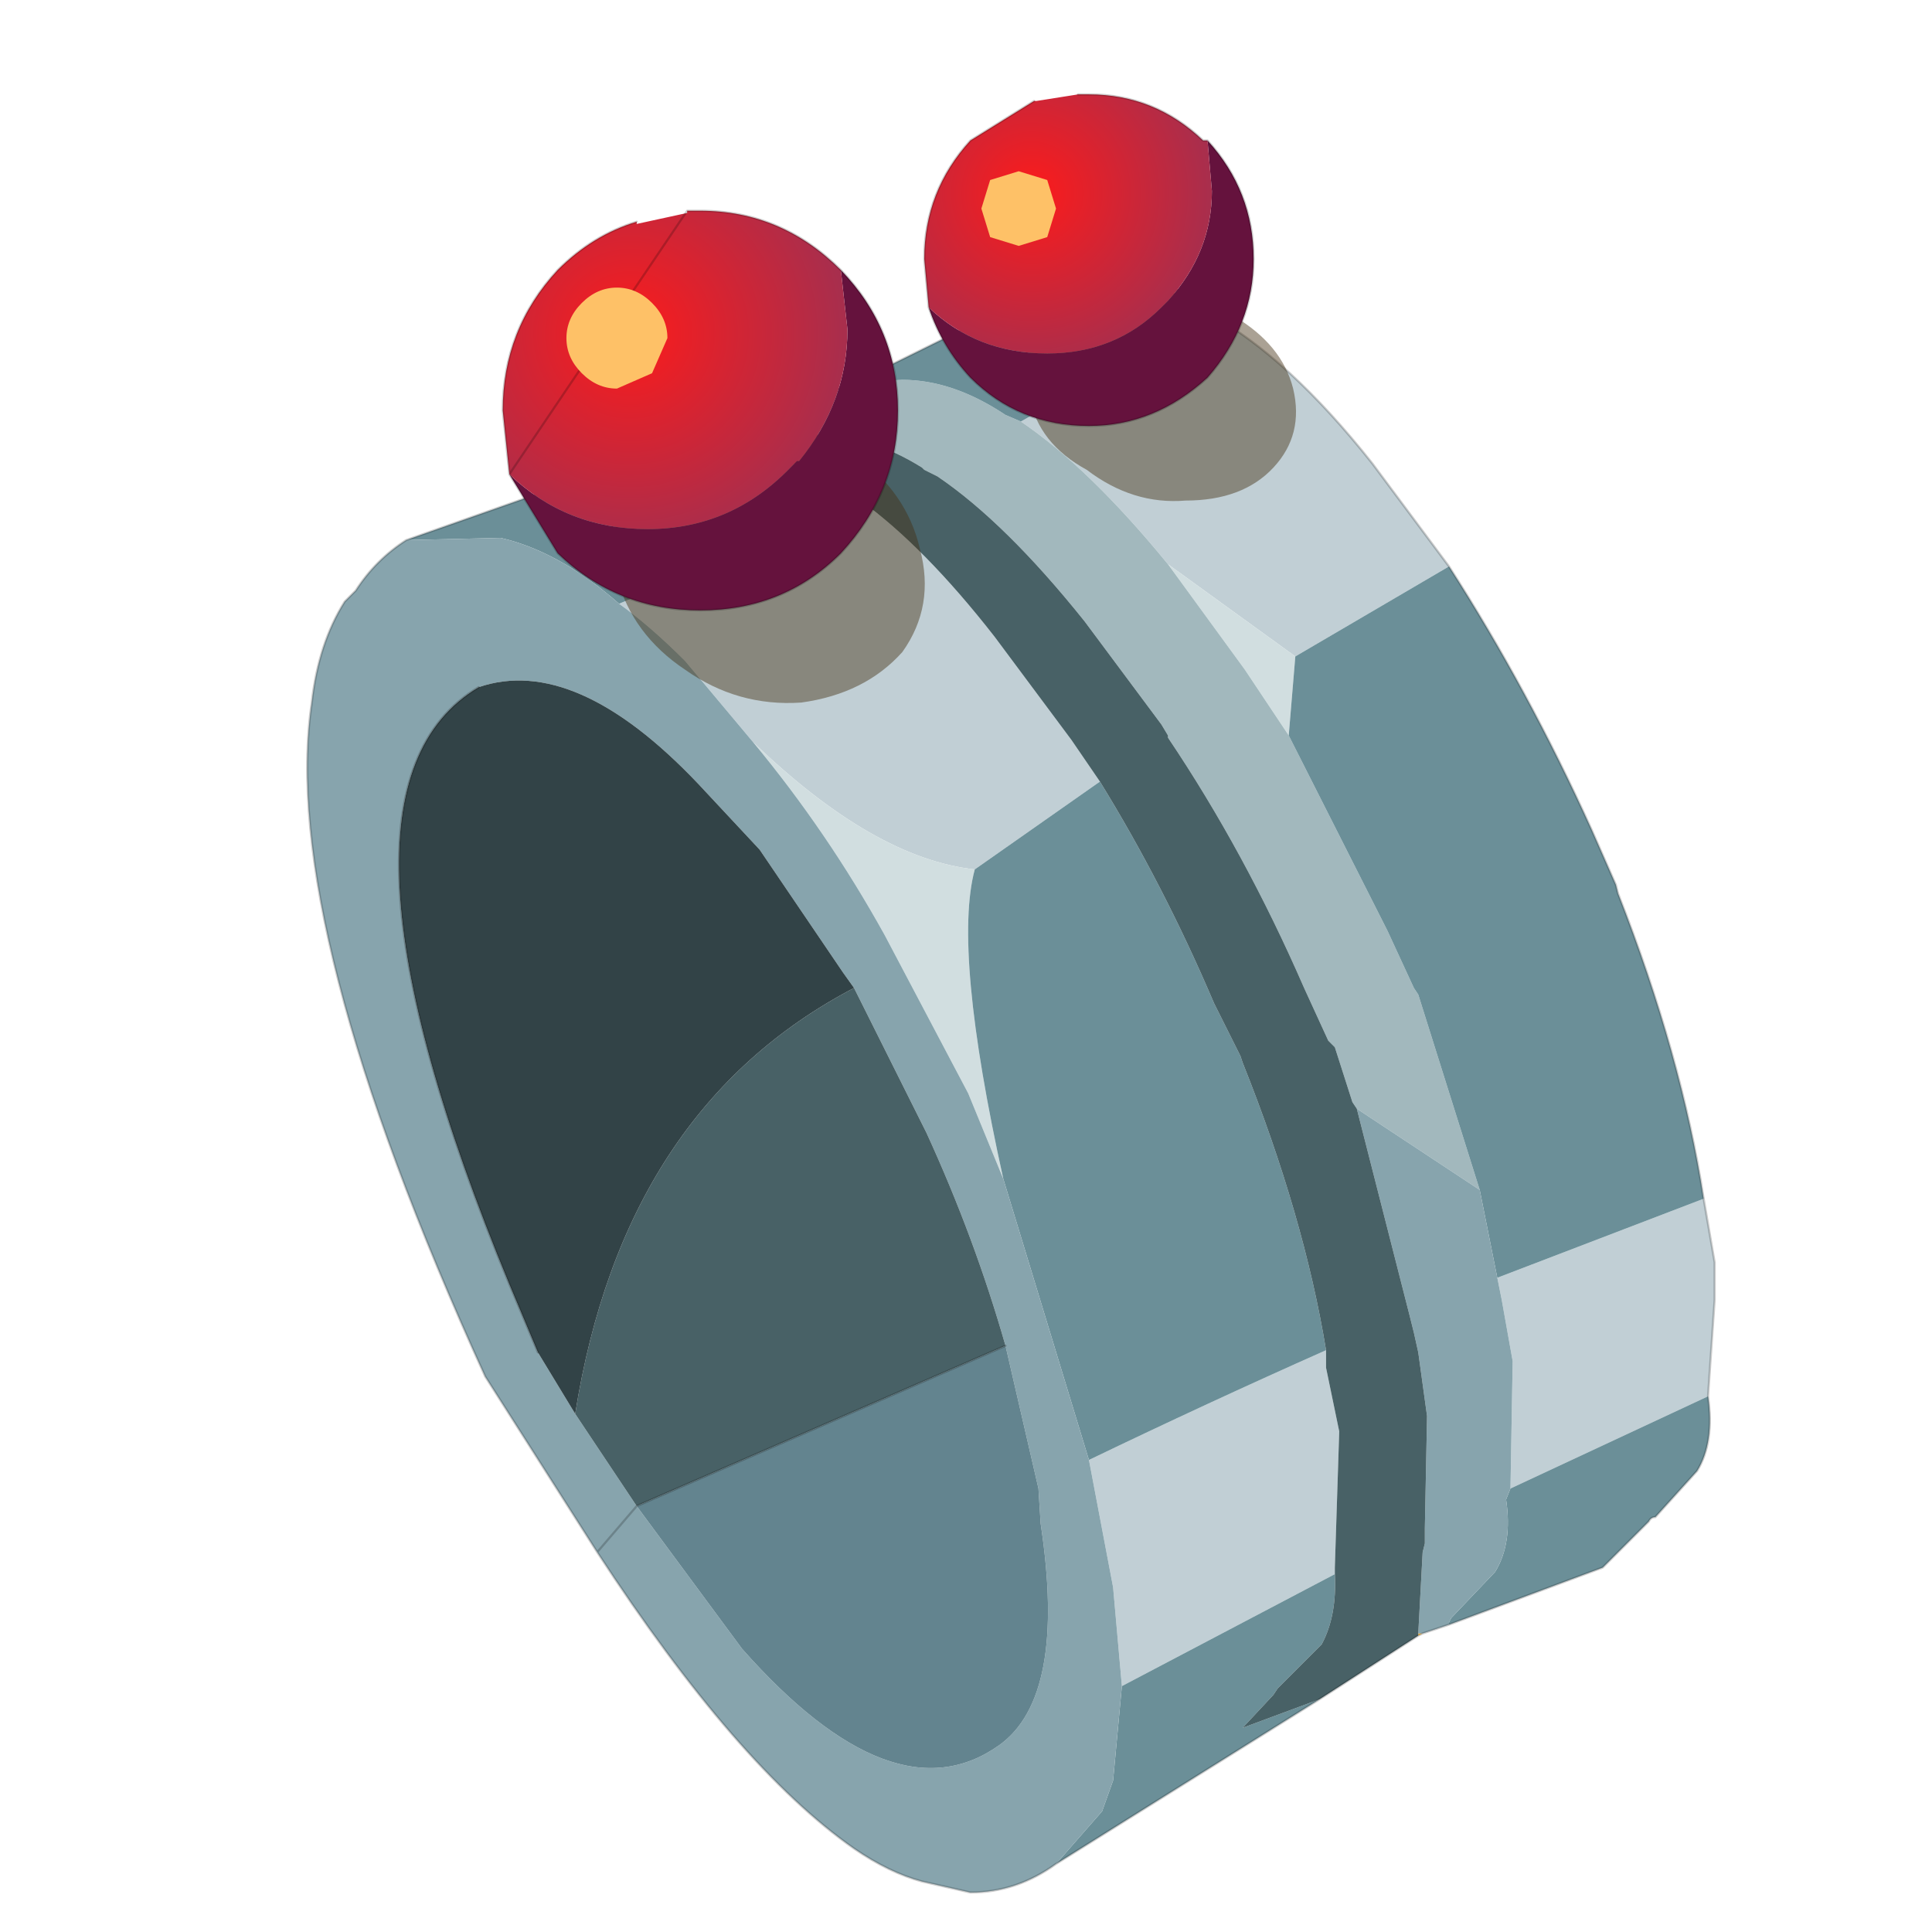 <?xml version="1.0" encoding="UTF-8" standalone="no"?>
<svg xmlns:xlink="http://www.w3.org/1999/xlink" height="440.0px" width="440.0px" xmlns="http://www.w3.org/2000/svg">
  <g transform="matrix(10.0, 0.0, 0.0, 10.0, 0.0, 0.0)">
    <use height="44.0" transform="matrix(1.0, 0.0, 0.0, 1.0, 0.0, 0.0)" width="44.0" xlink:href="#shape0"/>
  </g>
  <defs>
    <g id="shape0" transform="matrix(1.0, 0.0, 0.0, 1.0, 0.0, 0.0)">
      <path d="M44.0 44.0 L0.0 44.0 0.0 0.0 44.0 0.0 44.0 44.0" fill="#43adca" fill-opacity="0.0" fill-rule="evenodd" stroke="none"/>
      <path d="M19.6 8.7 L19.35 8.75 19.6 8.65 19.6 8.7" fill="#feb74e" fill-rule="evenodd" stroke="none"/>
      <path d="M16.55 10.2 L16.6 10.25 16.4 10.25 16.55 10.2" fill="#835a0d" fill-rule="evenodd" stroke="none"/>
      <path d="M32.3 37.25 L32.3 37.2 32.4 37.2 32.3 37.25" fill="#fcb738" fill-rule="evenodd" stroke="none"/>
      <path d="M19.6 11.4 Q21.05 12.45 22.65 14.5 L24.4 16.85 25.05 17.8 22.2 19.8 Q19.9 19.55 17.15 16.9 L15.6 15.05 Q14.8 14.25 14.1 13.75 L19.6 11.4 M30.2 30.75 L30.2 31.15 30.5 32.6 30.4 35.7 30.4 35.85 25.55 38.4 25.35 36.15 24.8 33.25 Q27.5 31.95 30.2 30.75 M26.6 12.85 Q24.8 10.65 23.25 9.6 L27.55 7.15 Q29.35 8.15 31.25 10.55 L33.0 12.9 29.5 14.95 26.6 12.85 M38.8 27.3 L39.05 28.75 39.05 29.6 38.9 31.8 34.4 33.9 34.45 31.0 34.2 29.6 34.1 29.1 38.8 27.3" fill="#c1cfd5" fill-rule="evenodd" stroke="none"/>
      <path d="M29.35 16.75 L28.55 15.55 28.35 15.25 26.6 12.85 29.5 14.95 29.35 16.75 M22.2 19.8 Q21.7 21.65 22.85 26.85 L22.05 24.9 20.15 21.3 Q18.85 18.95 17.15 16.9 19.9 19.55 22.2 19.8" fill="#d1dee0" fill-rule="evenodd" stroke="none"/>
      <path d="M30.9 25.25 L30.8 25.1 30.4 23.85 30.25 23.7 29.7 22.5 Q28.35 19.4 26.6 16.8 L26.6 16.75 26.45 16.5 24.7 14.15 Q22.9 11.9 21.35 10.85 L21.05 10.7 21.0 10.65 Q19.8 9.9 18.6 9.9 L17.35 9.8 19.35 8.75 19.6 8.7 20.55 8.65 Q21.7 8.65 22.9 9.45 L23.25 9.6 Q24.8 10.65 26.6 12.85 L28.35 15.25 28.55 15.55 29.35 16.75 31.6 21.2 32.2 22.5 32.3 22.65 33.7 27.1 30.9 25.25" fill="#a2b8bd" fill-rule="evenodd" stroke="none"/>
      <path d="M17.35 9.8 L16.55 10.2 16.4 10.25 16.6 10.25 Q17.75 10.25 18.95 11.0 L19.6 11.4 14.1 13.75 Q12.85 12.65 11.6 12.3 L11.4 12.25 9.25 12.3 19.35 8.75 17.35 9.8 M25.05 17.8 Q26.5 20.15 27.65 22.85 L28.25 24.05 28.3 24.2 Q29.7 27.7 30.2 30.75 27.5 31.95 24.8 33.25 L22.85 26.85 Q21.7 21.65 22.2 19.8 L25.05 17.8 M30.4 35.85 Q30.45 36.8 30.1 37.45 L29.1 38.45 29.0 38.6 28.3 39.35 30.05 38.7 24.05 42.45 25.1 41.25 25.35 40.55 25.55 38.4 30.4 35.85 M33.7 27.1 L32.3 22.65 32.2 22.5 31.6 21.2 29.35 16.75 29.5 14.95 33.0 12.9 Q34.8 15.7 36.25 18.9 L36.8 20.15 36.85 20.35 Q38.3 24.05 38.8 27.3 L34.1 29.1 33.7 27.1 M23.25 9.6 L22.9 9.45 Q21.7 8.65 20.55 8.65 L19.6 8.7 19.6 8.65 23.95 6.5 25.15 6.3 Q26.3 6.3 27.55 7.15 L23.25 9.6 M38.9 31.8 Q39.05 32.85 38.65 33.5 L37.7 34.55 Q37.6 34.55 37.55 34.65 L36.5 35.7 33.0 37.0 33.0 36.95 33.05 36.85 34.05 35.8 Q34.45 35.15 34.3 34.15 L34.4 33.9 38.9 31.8" fill="#6b8f98" fill-rule="evenodd" stroke="none"/>
      <path d="M32.3 37.2 L32.4 35.35 32.45 35.15 32.45 34.8 32.5 32.25 32.3 30.8 32.2 30.35 32.1 29.95 30.9 25.25 33.7 27.1 34.1 29.1 34.2 29.6 34.45 31.0 34.4 33.9 34.3 34.15 Q34.45 35.15 34.05 35.8 L33.05 36.85 33.0 36.95 33.0 37.0 32.4 37.2 32.3 37.2 M22.85 26.85 L24.8 33.25 25.35 36.15 25.55 38.4 25.35 40.55 25.1 41.25 24.05 42.45 Q23.15 43.1 22.1 43.1 L21.0 42.85 Q20.25 42.65 19.45 42.1 16.8 40.25 13.6 35.35 L11.05 31.35 Q6.35 21.05 7.1 16.0 7.25 14.65 7.85 13.7 L8.1 13.45 Q8.55 12.75 9.25 12.3 L11.4 12.25 11.6 12.3 Q12.85 12.65 14.1 13.75 14.8 14.25 15.6 15.05 L17.15 16.9 Q18.85 18.95 20.15 21.3 L22.05 24.9 22.85 26.85 M19.45 22.5 L19.2 22.15 17.3 19.35 15.9 17.85 Q13.1 14.9 10.9 15.65 6.95 18.0 11.6 29.25 L12.25 30.8 13.1 32.2 14.5 34.3 16.9 37.55 Q20.35 41.45 22.75 39.75 24.3 38.65 23.7 34.7 L23.65 33.9 22.9 30.65 Q22.2 28.2 21.1 25.8 L19.45 22.5 M13.6 35.35 L14.5 34.3 13.6 35.35" fill="#87a4ad" fill-rule="evenodd" stroke="none"/>
      <path d="M22.9 30.65 L23.65 33.9 23.7 34.7 Q24.3 38.65 22.75 39.75 20.35 41.45 16.9 37.55 L14.5 34.3 22.9 30.65" fill="#63848f" fill-rule="evenodd" stroke="none"/>
      <path d="M17.35 9.8 L18.6 9.9 Q19.8 9.9 21.0 10.65 L21.05 10.7 21.35 10.85 Q22.9 11.9 24.7 14.15 L26.45 16.5 26.6 16.75 26.6 16.8 Q28.35 19.4 29.7 22.5 L30.25 23.7 30.4 23.85 30.8 25.1 30.9 25.25 32.1 29.95 32.2 30.35 32.3 30.8 32.5 32.25 32.45 34.8 32.45 35.15 32.4 35.35 32.3 37.2 32.3 37.25 30.05 38.7 28.3 39.35 29.0 38.6 29.1 38.45 30.1 37.45 Q30.45 36.8 30.4 35.85 L30.4 35.7 30.5 32.6 30.2 31.15 30.2 30.75 Q29.7 27.7 28.3 24.2 L28.25 24.05 27.65 22.85 Q26.5 20.15 25.05 17.8 L24.4 16.85 22.65 14.5 Q21.05 12.45 19.6 11.4 L18.95 11.0 Q17.75 10.25 16.6 10.25 L16.55 10.2 17.35 9.8 M13.1 32.2 Q14.2 25.25 19.45 22.5 L21.1 25.8 Q22.2 28.2 22.9 30.65 L14.5 34.3 13.1 32.2" fill="#486166" fill-rule="evenodd" stroke="none"/>
      <path d="M10.9 15.65 Q13.1 14.9 15.9 17.85 L17.3 19.35 19.2 22.15 19.45 22.5 Q14.2 25.25 13.1 32.2 L12.25 30.8 11.6 29.25 Q6.95 18.0 10.9 15.65" fill="#324347" fill-rule="evenodd" stroke="none"/>
      <path d="M30.05 38.7 L32.3 37.25 M27.55 7.15 Q29.35 8.15 31.25 10.55 L33.0 12.9 Q34.8 15.7 36.25 18.9 L36.8 20.15 36.85 20.35 Q38.3 24.05 38.8 27.3 L39.05 28.75 39.05 29.6 38.9 31.8 Q39.05 32.85 38.65 33.5 L37.7 34.55 Q37.6 34.55 37.55 34.65 L36.5 35.7 33.0 37.0 32.4 37.2 32.3 37.25 M19.6 8.65 L23.95 6.5 25.15 6.3 Q26.3 6.3 27.55 7.15 M19.6 8.65 L19.35 8.75 9.25 12.3 M24.05 42.45 Q23.15 43.1 22.1 43.1 L21.0 42.85 Q20.25 42.65 19.45 42.1 16.8 40.25 13.6 35.35 L11.05 31.35 Q6.35 21.05 7.1 16.0 7.25 14.65 7.85 13.7 L8.1 13.45 Q8.55 12.75 9.25 12.3 M10.9 15.65 Q6.95 18.0 11.6 29.25 L12.25 30.8 M14.5 34.3 L13.6 35.35 M24.05 42.45 L30.05 38.7 M22.9 30.65 L14.5 34.3" fill="none" stroke="#000000" stroke-linecap="round" stroke-linejoin="round" stroke-opacity="0.2" stroke-width="0.05"/>
      <path d="M20.55 14.85 Q19.7 15.8 18.25 16.0 16.8 16.1 15.6 15.25 14.4 14.45 14.05 13.15 13.75 11.8 14.5 10.8 15.25 9.8 16.7 9.7 18.15 9.5 19.45 10.35 20.65 11.2 20.95 12.5 21.3 13.8 20.55 14.85" fill="#432f12" fill-opacity="0.451" fill-rule="evenodd" stroke="none"/>
      <path d="M19.15 6.15 Q20.45 7.5 20.45 9.35 20.45 11.2 19.15 12.6 17.85 13.9 15.95 13.9 14.05 13.9 12.7 12.6 L11.6 10.8 Q12.9 12.05 14.75 12.05 16.65 12.05 18.0 10.65 L18.15 10.5 18.2 10.5 Q19.3 9.15 19.3 7.5 L19.15 6.15" fill="#65123d" fill-rule="evenodd" stroke="none"/>
      <path d="M11.6 10.8 L11.45 9.35 Q11.45 7.5 12.7 6.15 13.5 5.35 14.5 5.05 L14.5 5.1 15.65 4.85 15.65 4.8 15.85 4.8 15.95 4.8 Q17.8 4.8 19.15 6.15 L19.3 7.5 Q19.3 9.15 18.2 10.5 L18.15 10.5 18.0 10.65 Q16.65 12.05 14.75 12.05 12.9 12.05 11.6 10.8" fill="url(#gradient0)" fill-rule="evenodd" stroke="none"/>
      <path d="M11.6 10.8 L11.45 9.35 Q11.45 7.5 12.7 6.15 13.5 5.35 14.5 5.05 M15.65 4.8 L15.85 4.8 15.95 4.8 Q17.8 4.8 19.15 6.15 20.45 7.5 20.45 9.35 20.45 11.2 19.15 12.6 17.85 13.9 15.95 13.9 14.05 13.9 12.7 12.6 L11.6 10.8 Z" fill="none" stroke="#000000" stroke-linecap="round" stroke-linejoin="round" stroke-opacity="0.2" stroke-width="0.05"/>
      <path d="M29.0 10.65 Q28.3 11.4 27.0 11.4 25.8 11.5 24.75 10.7 23.65 10.1 23.45 9.05 23.2 8.0 23.9 7.25 24.6 6.5 25.8 6.45 27.1 6.45 28.1 7.2 29.2 7.85 29.45 8.85 29.7 9.9 29.0 10.65" fill="#432f12" fill-opacity="0.451" fill-rule="evenodd" stroke="none"/>
      <path d="M27.5 3.2 Q28.55 4.35 28.55 5.9 28.55 7.4 27.5 8.6 26.3 9.7 24.8 9.7 23.2 9.7 22.1 8.6 21.45 7.9 21.15 7.0 22.25 8.05 23.85 8.05 25.4 8.05 26.45 7.0 L26.6 6.85 Q27.6 5.75 27.6 4.35 L27.5 3.2" fill="#65123d" fill-rule="evenodd" stroke="none"/>
      <path d="M24.55 2.15 L24.7 2.15 24.8 2.15 Q26.3 2.15 27.4 3.2 L27.5 3.2 27.6 4.35 Q27.6 5.75 26.6 6.85 L26.45 7.0 Q25.4 8.05 23.85 8.05 22.25 8.05 21.15 7.0 L21.05 5.9 Q21.05 4.35 22.1 3.2 L23.55 2.3 23.6 2.3 24.55 2.15" fill="url(#gradient1)" fill-rule="evenodd" stroke="none"/>
      <path d="M24.55 2.15 L24.7 2.15 24.8 2.15 Q26.3 2.15 27.4 3.2 L27.5 3.2 Q28.55 4.35 28.55 5.9 28.55 7.4 27.5 8.6 26.3 9.7 24.8 9.7 23.2 9.7 22.1 8.6 21.45 7.9 21.15 7.0 L21.05 5.9 Q21.05 4.35 22.1 3.2 L23.55 2.3" fill="none" stroke="#000000" stroke-linecap="round" stroke-linejoin="round" stroke-opacity="0.2" stroke-width="0.05"/>
      <path d="M14.85 8.5 L14.05 8.85 Q13.6 8.85 13.25 8.5 12.9 8.15 12.9 7.7 12.9 7.25 13.25 6.9 13.6 6.55 14.05 6.55 14.5 6.55 14.85 6.9 15.2 7.25 15.2 7.7 L14.85 8.5" fill="#fec167" fill-rule="evenodd" stroke="none"/>
      <path d="M23.85 5.4 L23.2 5.6 22.55 5.4 22.35 4.75 22.55 4.1 23.2 3.9 23.85 4.1 24.05 4.75 23.85 5.4" fill="#fec167" fill-rule="evenodd" stroke="none"/>
    </g>
    <radialGradient cx="0" cy="0" gradientTransform="matrix(0.006, 0.0, 0.0, 0.006, 14.35, 7.6)" gradientUnits="userSpaceOnUse" id="gradient0" r="819.2" spreadMethod="pad">
      <stop offset="0.0" stop-color="#fc1b1b"/>
      <stop offset="1.0" stop-color="#a82e4d"/>
    </radialGradient>
    <radialGradient cx="0" cy="0" gradientTransform="matrix(0.005, 0.0, 0.0, 0.005, 23.5, 4.4)" gradientUnits="userSpaceOnUse" id="gradient1" r="819.2" spreadMethod="pad">
      <stop offset="0.0" stop-color="#fc1b1b"/>
      <stop offset="1.0" stop-color="#a82e4d"/>
    </radialGradient>
  </defs>
</svg>

